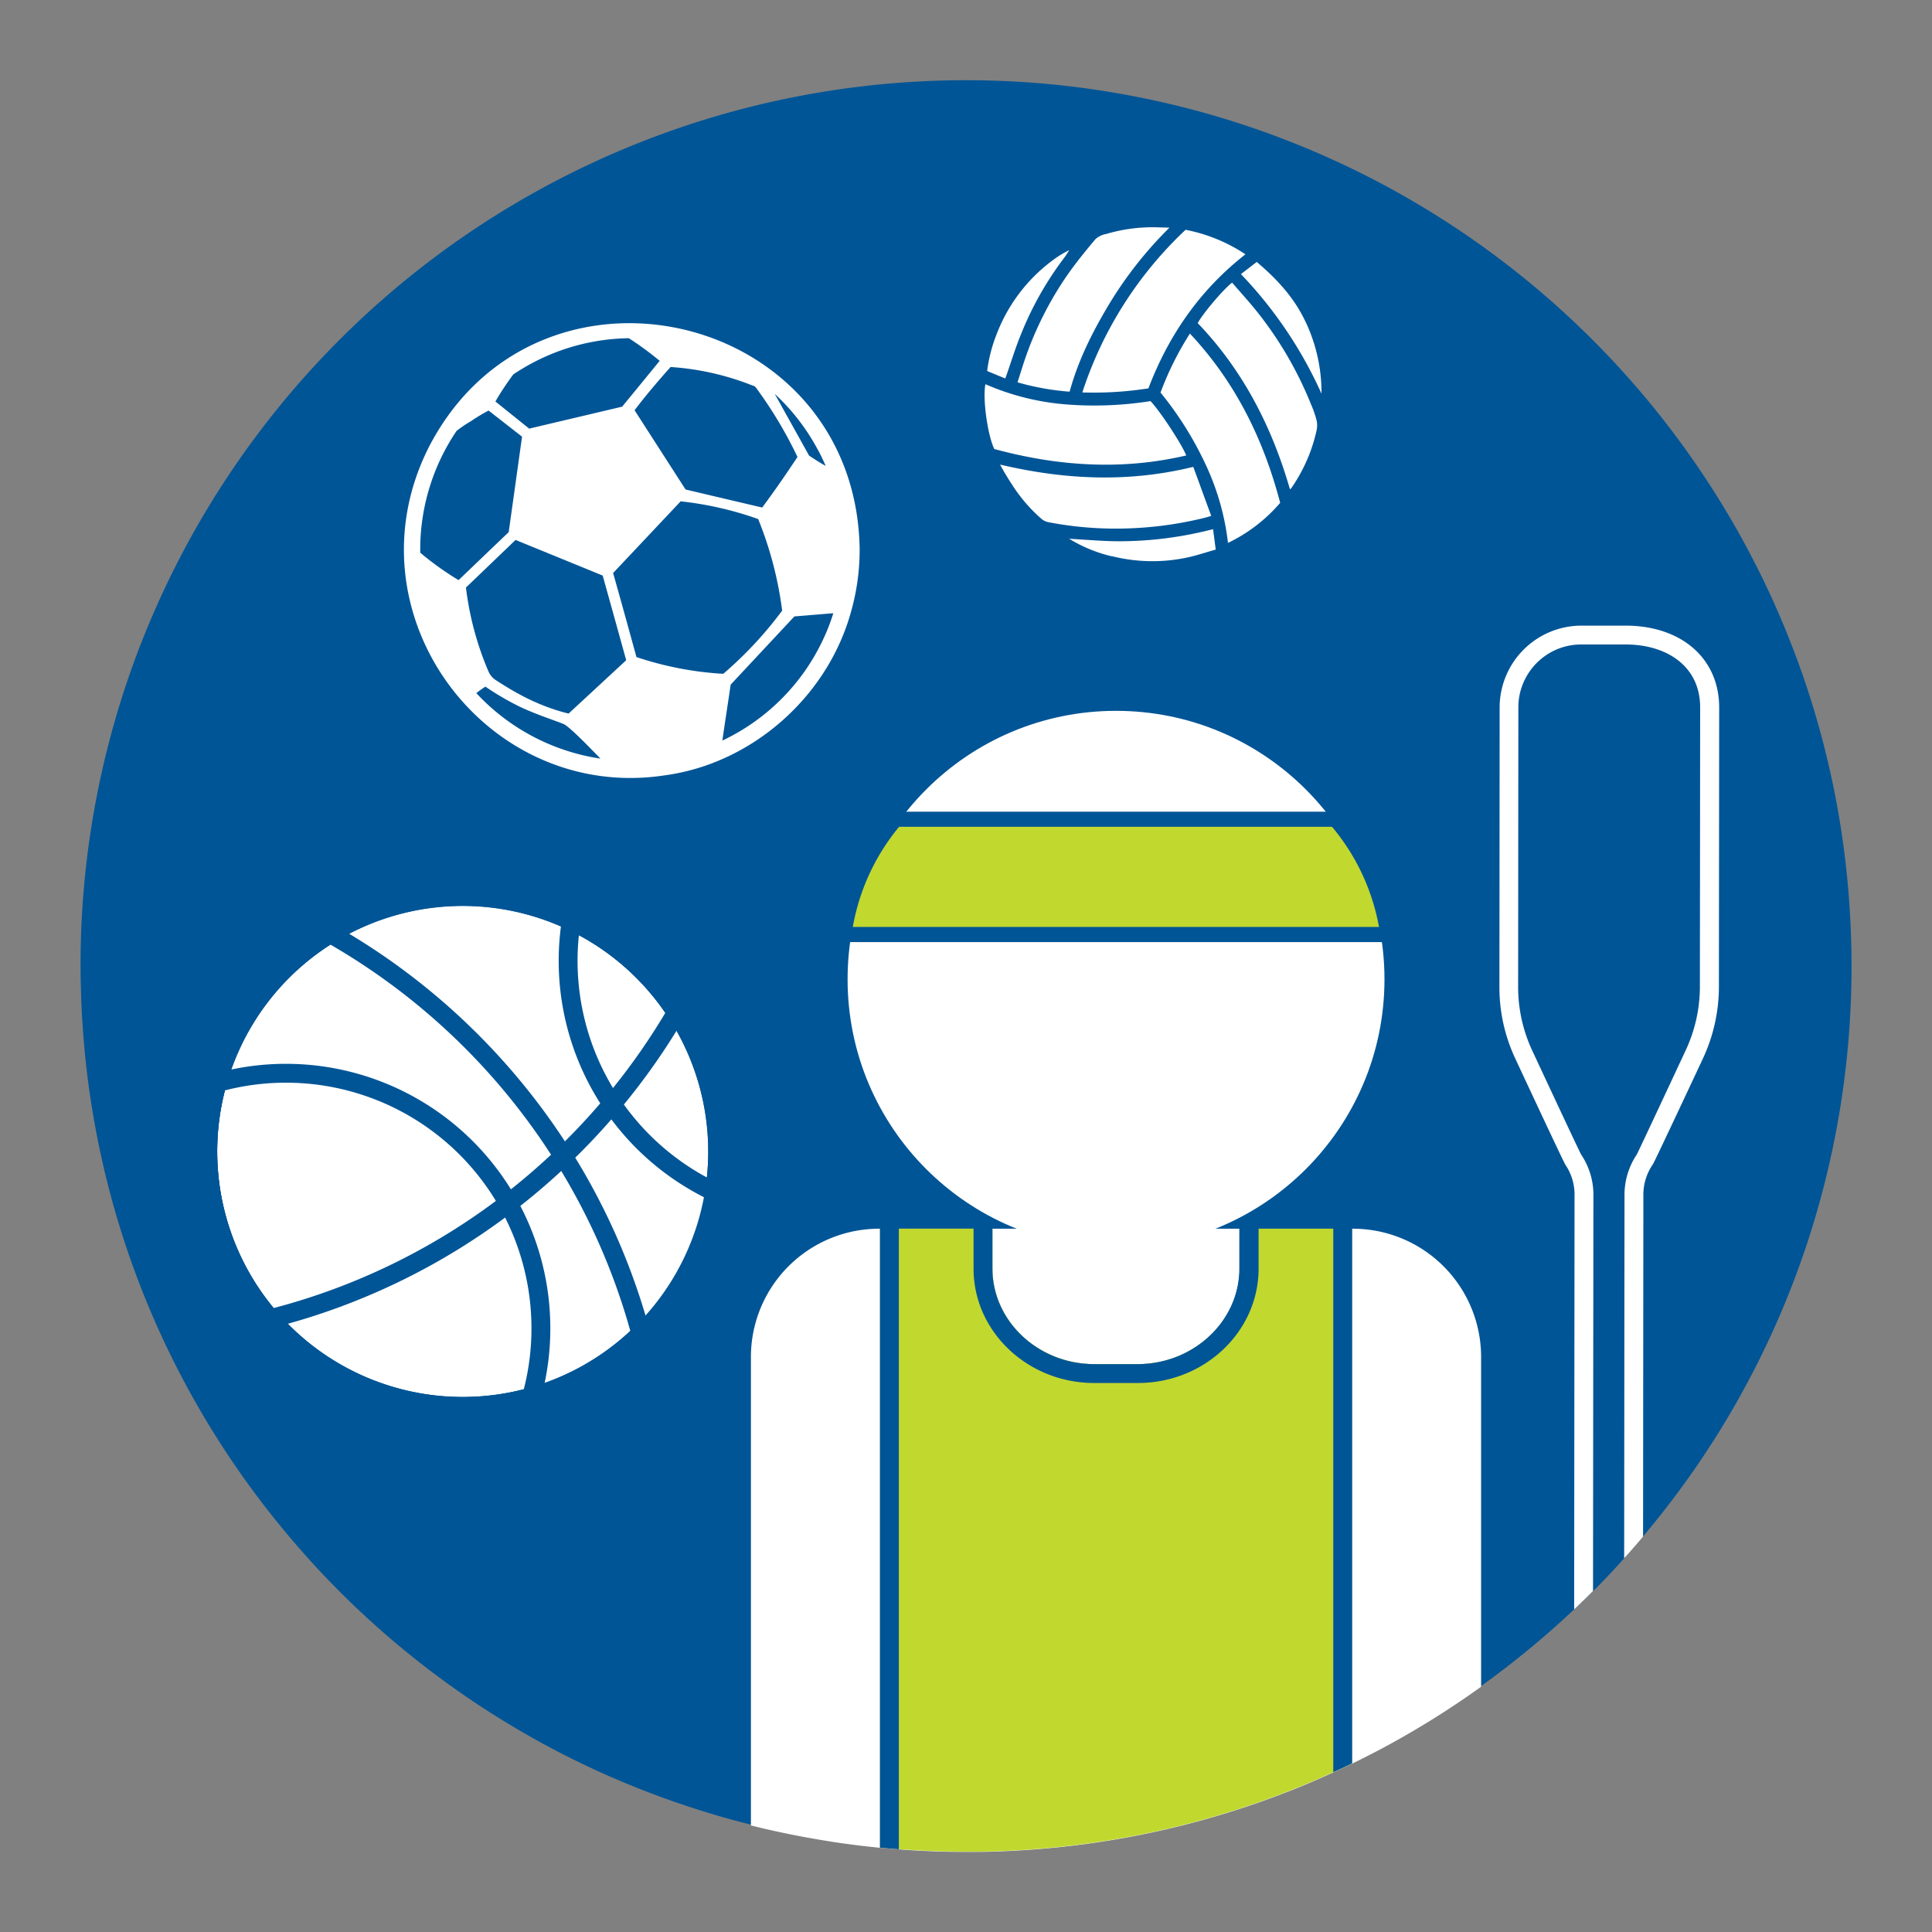 <svg id="icon" xmlns="http://www.w3.org/2000/svg" viewBox="0 0 512 512"><rect x="0" y="0" width="512" height="512" fill="#808080" stroke="none"/><path d="M490.67,255.92a233.58,233.58,0,0,1-45.94,139.49q-4.47,6-9.3,11.76l-.08.09q-2.42,2.87-4.93,5.64-1.64,1.83-3.32,3.63c-1.61,1.72-3.26,3.42-4.93,5.09s-3.31,3.28-5,4.87a236.3,236.3,0,0,1-49.6,35.93q-4.57,2.47-9.25,4.75c-1,.49-2,1-3.05,1.43q-1,.48-1.95.9c-.9.42-1.81.82-2.72,1.23l-2.73,1.19-2.95,1.24-3.09,1.23c-.32.14-.65.27-1,.39-.93.35-1.86.71-2.79,1.05S336,476.6,335,477c-1.28.45-2.57.9-3.85,1.33-2,.68-4,1.32-6,1.94h0c-5.2,1.6-10.47,3-15.82,4.28q-4.2,1-8.43,1.78A234.61,234.61,0,0,1,260,490.55l-2.73,0c-.41,0-.83,0-1.25,0q-5.83,0-11.61-.29l-3.85-.21-2.35-.18c-.24,0-.45,0-.69-.05-1.44-.11-2.88-.24-4.31-.37q-6-.58-11.95-1.46c-2-.3-4-.62-6-1h0c-5.49-1-10.92-2.11-16.25-3.45-3.63-.89-7.23-1.88-10.77-2.95q-3.9-1.19-7.72-2.48-3.33-1.12-6.62-2.36A231.37,231.37,0,0,1,142,461.06q-3.33-1.86-6.6-3.83-4.49-2.69-8.85-5.56c-2.22-1.49-4.44-3-6.61-4.56A234.08,234.08,0,0,1,88,419.74c-2.25-2.31-4.47-4.67-6.61-7.07q-7.44-8.3-14.09-17.26c-4.09-5.5-7.92-11.22-11.53-17.08-1.27-2.1-2.53-4.2-3.74-6.34h0a233.13,233.13,0,0,1-27.58-77.92,224.89,224.89,0,0,1-2.56-22.46c0-.18,0-.37-.05-.56-.19-3-.33-6.09-.39-9.15-.07-2-.1-4-.1-6A234,234,0,0,1,34.56,178.1c.13-.41.26-.81.42-1.19q2.63-7.35,5.71-14.43c.44-1,.91-2.06,1.37-3.1a234.76,234.76,0,0,1,427.07-1.8c2.49,5.39,4.76,10.87,6.85,16.46,1.4,3.74,2.69,7.5,3.89,11.32a232.84,232.84,0,0,1,9.92,50.19Q490.66,245.61,490.67,255.92Z" style="fill:#005596"/><path d="M190.19,305.15a67.62,67.62,0,1,1-10.92-36.83A67.5,67.5,0,0,1,190.19,305.15Z" style="fill:#fff;stroke:#005596;stroke-miterlimit:10;stroke-width:5px"/><path d="M143.34,352a67.13,67.13,0,0,1-2.49,18.22,67.58,67.58,0,0,1-83.3-83.29A67.56,67.56,0,0,1,143.34,352Z" style="fill:none;stroke:#005596;stroke-miterlimit:10;stroke-width:5px"/><path d="M169.84,353.47A67.57,67.57,0,1,1,87.5,247.41a174.89,174.89,0,0,1,61.76,59A172.94,172.94,0,0,1,169.84,353.47Z" style="fill:none;stroke:#005596;stroke-miterlimit:10;stroke-width:5px"/><path d="M179.27,268.32a174.34,174.34,0,0,1-17.09,24.28,171.89,171.89,0,0,1-12.92,13.8,177.49,177.49,0,0,1-14.57,12.51,173.33,173.33,0,0,1-63.06,30.55,67.56,67.56,0,1,1,107.64-81.14Z" style="fill:none;stroke:#005596;stroke-miterlimit:10;stroke-width:5px"/><path d="M190.19,305.15a67.5,67.5,0,0,1-.84,10.71A67.72,67.72,0,0,1,151.4,244a67.62,67.62,0,0,1,38.79,61.15Z" style="fill:none;stroke:#005596;stroke-miterlimit:10;stroke-width:5px"/><path d="M450.6,187.49l-.07,74a39.9,39.9,0,0,1-3.85,17.05S434.16,305.29,433.74,306a19.21,19.21,0,0,0-3.23,10.24l-.09,96.71q-1.64,1.83-3.32,3.63c-1.61,1.72-3.26,3.42-4.93,5.09l.1-105.42A19.2,19.2,0,0,0,419,305.94c-.41-.66-12.88-27.39-12.88-27.39a39.89,39.89,0,0,1-3.8-17.05l.06-74.05a16.53,16.53,0,0,1,.75-4.95,17.29,17.29,0,0,1,.9-2.27,16.71,16.71,0,0,1,5.05-6.13c.43-.32.87-.62,1.33-.9a16.6,16.6,0,0,1,8.64-2.41h11.73C441.74,170.81,450.61,176.55,450.6,187.49Z" style="fill:#005596"/><path d="M430.82,165.8H419.09a21.7,21.7,0,0,0-21.67,21.65l-.06,74.05a44.49,44.49,0,0,0,4.28,19.19c12.59,27,13,27.59,13.18,27.94a14.16,14.16,0,0,1,2.45,7.58l-.1,110.29c1.69-1.59,3.36-3.22,5-4.87l.1-105.42A19.2,19.2,0,0,0,419,305.94c-.41-.66-12.88-27.39-12.88-27.39a39.89,39.89,0,0,1-3.8-17.05l.06-74.05a16.45,16.45,0,0,1,1.65-7.22,16.71,16.71,0,0,1,5.05-6.13c.43-.32.87-.62,1.33-.9a16.6,16.6,0,0,1,8.64-2.41h11.73c10.92,0,19.79,5.75,19.78,16.69l-.07,74a39.9,39.9,0,0,1-3.85,17.05S434.16,305.29,433.74,306a19.21,19.21,0,0,0-3.23,10.24l-.09,96.71q2.52-2.77,4.93-5.64l.08-.09.08-91a14.21,14.21,0,0,1,2.45-7.57c.23-.35.59-.93,13.25-27.95a45.2,45.2,0,0,0,4.32-19.17l.07-74C455.61,174.53,445.65,165.82,430.82,165.8Z" style="fill:#fff"/><path d="M316.86,150.7c-26.13,6.33-51.92-10.26-58-34.85s9.31-51.4,35.51-57.74c25.72-6.24,52,9.87,57.86,34.93C358.56,118,342.68,144.46,316.86,150.7Z" style="fill:#fff;stroke:#005596;stroke-miterlimit:10;stroke-width:2px"/><path d="M352.27,93c-5.9-25.06-32.14-41.17-57.86-34.93-26.2,6.34-41.56,33-35.51,57.74s31.83,41.18,58,34.85C342.68,144.46,358.56,118,352.27,93Zm-13,40.24a42.11,42.11,0,0,1-13.84,10.63,67,67,0,0,0-6.13-21.21,90.67,90.67,0,0,0-11.75-18.63,82.27,82.27,0,0,1,7.79-15.63C327.45,101.31,334.86,116.48,339.27,133.28Zm9.57-22.15a6.18,6.18,0,0,1,.11,2.77,42.8,42.8,0,0,1-6.4,15l-.43.62c0,.05-.11.06-.28.15-4.78-16.55-12.44-31.5-24.43-44,1.19-2.33,6.8-9,9.11-10.73,2.21,2.56,4.5,5.06,6.61,7.7a98.12,98.12,0,0,1,14.31,24.57A27.24,27.24,0,0,1,348.84,111.13Zm-2.79-25.69a43.77,43.77,0,0,1,4.16,18.92,112.16,112.16,0,0,0-21.35-31.68l4.19-3.22C338.46,74,343.09,79,346.05,85.44Zm-16-18c-12,9.38-20.31,21.36-25.71,35.52A94.13,94.13,0,0,1,286.83,104a102.63,102.63,0,0,1,27.36-43.1A43.57,43.57,0,0,1,330.05,67.39ZM293.18,62a43.14,43.14,0,0,1,13.74-1.75l3,.08A104.19,104.19,0,0,0,294,80.49c-4.41,7.33-8.25,14.92-10.54,23.31a68.68,68.68,0,0,1-13.81-2.48c.69-2.13,1.31-4.19,2-6.21a91,91,0,0,1,10.67-21.44c2.45-3.6,5.22-7,8-10.31A5.9,5.9,0,0,1,293.18,62ZM261.6,98.32a40.4,40.4,0,0,1,2.42-9.5A43.84,43.84,0,0,1,280.35,68a33.87,33.87,0,0,1,3-1.72l0,0v0h0a21.51,21.51,0,0,1-1.21,1.88,86.57,86.57,0,0,0-11.58,20.47c-1.47,3.56-2.59,7.26-3.87,10.9-.08.23-.17.46-.29.77Zm-.45,3.5a66.37,66.37,0,0,0,21.61,5.37,95.15,95.15,0,0,0,22.13-.89c2.45,2.53,8.19,11.23,9.48,14.4-17.13,4-34.05,2.86-50.88-1.71C261.73,115.33,260.36,105.62,261.15,101.82Zm14.76,35.6a41.63,41.63,0,0,1-7.54-8.73c-1.16-1.78-2.29-3.58-3.33-5.57,17,4,33.9,4.85,51.19.6,1.59,4.33,3.14,8.61,4.76,13-.74.21-1.19.37-1.65.48A98.26,98.26,0,0,1,299.81,140a94.29,94.29,0,0,1-22.05-1.63A4,4,0,0,1,275.91,137.42Zm18.71,10a38.22,38.22,0,0,1-11-4.47l-.33-.25.41.1c4.2.23,8.4.62,12.59.64a99,99,0,0,0,24-2.91l1.19-.29c.23,1.81.45,3.47.7,5.41-2.72.75-5.33,1.66-8,2.19A44.09,44.09,0,0,1,294.62,147.38Z" style="fill:#005596"/><path d="M358.52,325.62h-30c0,.29,0,.58,0,.88v9.69c0,13.93-12.15,25.32-27,25.32H290c-14.86,0-27-11.39-27-25.32V326.5c0-.3,0-.59,0-.88H233.07a34,34,0,0,0-34.07,34V483.76q8,2,16.25,3.45h0c2,.35,4,.68,6,1q5.92.88,11.95,1.47c1.44.13,2.88.26,4.32.37l.68.05,2.35.17c1.28.08,2.57.16,3.86.22q5.76.29,11.6.28h1.25q1.37,0,2.73,0a234.72,234.72,0,0,0,40.85-4.24c2.82-.55,5.63-1.14,8.42-1.79q8-1.86,15.83-4.27h0c2-.62,4-1.26,6-1.94,1.29-.43,2.57-.88,3.85-1.34,1-.37,2.08-.75,3.11-1.14s1.86-.7,2.79-1.06l1-.38,3.08-1.24,2.95-1.24c.91-.39,1.83-.78,2.73-1.19l2.72-1.22c.66-.29,1.31-.59,2-.9,1-.47,2-.95,3-1.44q4.68-2.26,9.25-4.74A234.29,234.29,0,0,0,392.51,447V359.61A34,34,0,0,0,358.52,325.62Z" style="fill:#fff"/><path d="M328.53,325.62c0,.29,0,.58,0,.88v9.69c0,13.93-12.15,25.32-27,25.32H290c-14.86,0-27-11.39-27-25.32V326.5c0-.3,0-.59,0-.88Z" style="fill:#fff"/><path d="M358.32,325.62V467.31c-1,.49-2,1-3,1.44-.65.31-1.3.61-2,.9l-2.72,1.22c-.9.41-1.82.8-2.73,1.19l-2.95,1.24-3.08,1.24-1,.38c-.93.36-1.86.72-2.79,1.06s-2.07.77-3.11,1.14c-1.28.46-2.56.91-3.85,1.34-2,.68-4,1.32-6,1.94h0q-7.8,2.4-15.83,4.27c-2.79.65-5.6,1.24-8.42,1.79A234.72,234.72,0,0,1,260,490.7q-1.37,0-2.73,0H256q-5.83,0-11.6-.28c-1.29-.06-2.58-.14-3.86-.22l-2.35-.17-.68-.05c-1.44-.11-2.88-.24-4.32-.37v-164H263c0,.29,0,.58,0,.88v9.69c0,13.93,12.16,25.32,27,25.32h11.54c14.87,0,27-11.39,27-25.32V326.5c0-.3,0-.59,0-.88Z" style="fill:#c1d82f"/><path d="M327.76,320.45c.19.7.34,1.42.47,2.15l0,.21c.08.54.15,1.09.2,1.65,0,.07,0,.14,0,.21,0,.31,0,.63,0,.95s0,.58,0,.88v9.69c0,13.93-12.15,25.32-27,25.32H290c-14.86,0-27-11.39-27-25.32V326.5c0-.3,0-.59,0-.88s0-.64.05-.95c0-.08,0-.16,0-.23.05-.55.11-1.1.2-1.63a1.57,1.57,0,0,1,0-.23c.12-.72.27-1.43.46-2.13H233.2v169.2c1.44.13,2.88.26,4.32.37l.68.05V325.45H258v.17c0,.28,0,.58,0,.88v9.69c0,16.72,14.36,30.32,32,30.32h11.54c17.66,0,32-13.6,32-30.32V326.5c0-.3,0-.6,0-.88v-.17h19.79v144.2c.66-.29,1.31-.59,2-.9,1-.47,2-.95,3-1.44V320.45Z" style="fill:#005596"/><circle cx="295.76" cy="259.52" r="71.14" style="fill:#fff"/><path d="M223.67,247.65l.4-2.34a59.53,59.53,0,0,1,12.69-27.47l.6-.73H354l.6.73a59.39,59.39,0,0,1,12.88,27.46l.41,2.35Z" style="fill:#c1d82f"/><path d="M353,219.11a57.13,57.13,0,0,1,12.45,26.54H226a57.2,57.2,0,0,1,12.27-26.54H353m1.89-4H236.41l-1.2,1.47A61.5,61.5,0,0,0,222.1,245l-.8,4.67H370.23l-.82-4.69a61.49,61.49,0,0,0-13.3-28.4l-1.2-1.45Z" style="fill:#005596"/><path d="M226.31,145.06a58.37,58.37,0,0,1-2.07,16.1C218.3,183.57,198.48,201,175.87,204c-46.13,7-82.63-41.89-60.87-84.86C143,64.94,224.94,83.62,226.31,145.06Z" style="fill:#005596;stroke:#fff;stroke-miterlimit:10;stroke-width:3px"/><path d="M115,119.12c-21.76,43,14.74,91.83,60.87,84.86,22.61-3,42.43-20.41,48.37-42.82a58.33,58.33,0,0,0,2.07-16.1C224.94,83.62,143,64.94,115,119.12Zm101.71,0q1.15,2.11,2.1,4.34c-1.25-.64-3.54-2.16-4.39-2.71-.46-.85-6.61-11.87-9.1-16.36A56,56,0,0,1,216.71,119.15ZM199,102c1.12.42,1.05.29,1.73,1.27a112.11,112.11,0,0,1,10.61,17.83c-3.08,4.65-6,8.89-9.35,13.4-6.93-1.62-13.67-3.21-20.31-4.78l-13.51-21c2.81-3.73,6-7.49,9.54-11.46A71.24,71.24,0,0,1,199,102Zm-63-2.76c.76-.51,1.52-1,2.31-1.47a56.15,56.15,0,0,1,28.33-8.14,81.57,81.57,0,0,1,8.18,6c-3.46,4.23-6.7,8.2-9.94,12.14l-24.64,5.82-8.95-7.19A71.73,71.73,0,0,1,136,99.27Zm-24.63,47.19A56.08,56.08,0,0,1,121,114.19a34,34,0,0,1,3.86-2.61,45.48,45.48,0,0,1,4.62-2.78c3,2.35,6.07,4.73,8.87,6.93-1.22,8.7-2.36,16.89-3.54,25.3-4.21,4-8.62,8.25-13.28,12.71A79,79,0,0,1,111.36,146.46Zm14.88,37.24a26.49,26.49,0,0,1,2.39-1.7,73.23,73.23,0,0,0,9.26,5.39c5.07,2.38,10.75,4.07,11.76,4.68,1.93,1.18,7.12,6.6,9.47,9A56.28,56.28,0,0,1,126.24,183.7Zm24.41,5.43c-7.53-1.86-13.62-5.15-19.47-9a5.18,5.18,0,0,1-1.76-2.21,81.27,81.27,0,0,1-5.95-22.18l13.15-12.62,23.09,9.44c2.08,7.47,4.1,14.73,6.23,22.43C160.82,179.72,155.76,184.41,150.65,189.13Zm18-15c-2-7.28-4-14.55-6.18-22.24l17.9-19a89.71,89.71,0,0,1,20.55,4.7,97.57,97.57,0,0,1,6.35,24.26,102,102,0,0,1-15.61,16.75A88.21,88.21,0,0,1,168.64,174.12ZM218,169.75a55.77,55.77,0,0,1-26.57,26.51c.7-4.89,1.6-10.62,2.2-14.82l16.89-18.08,10.32-.85A54,54,0,0,1,218,169.75Z" style="fill:#fff"/></svg>